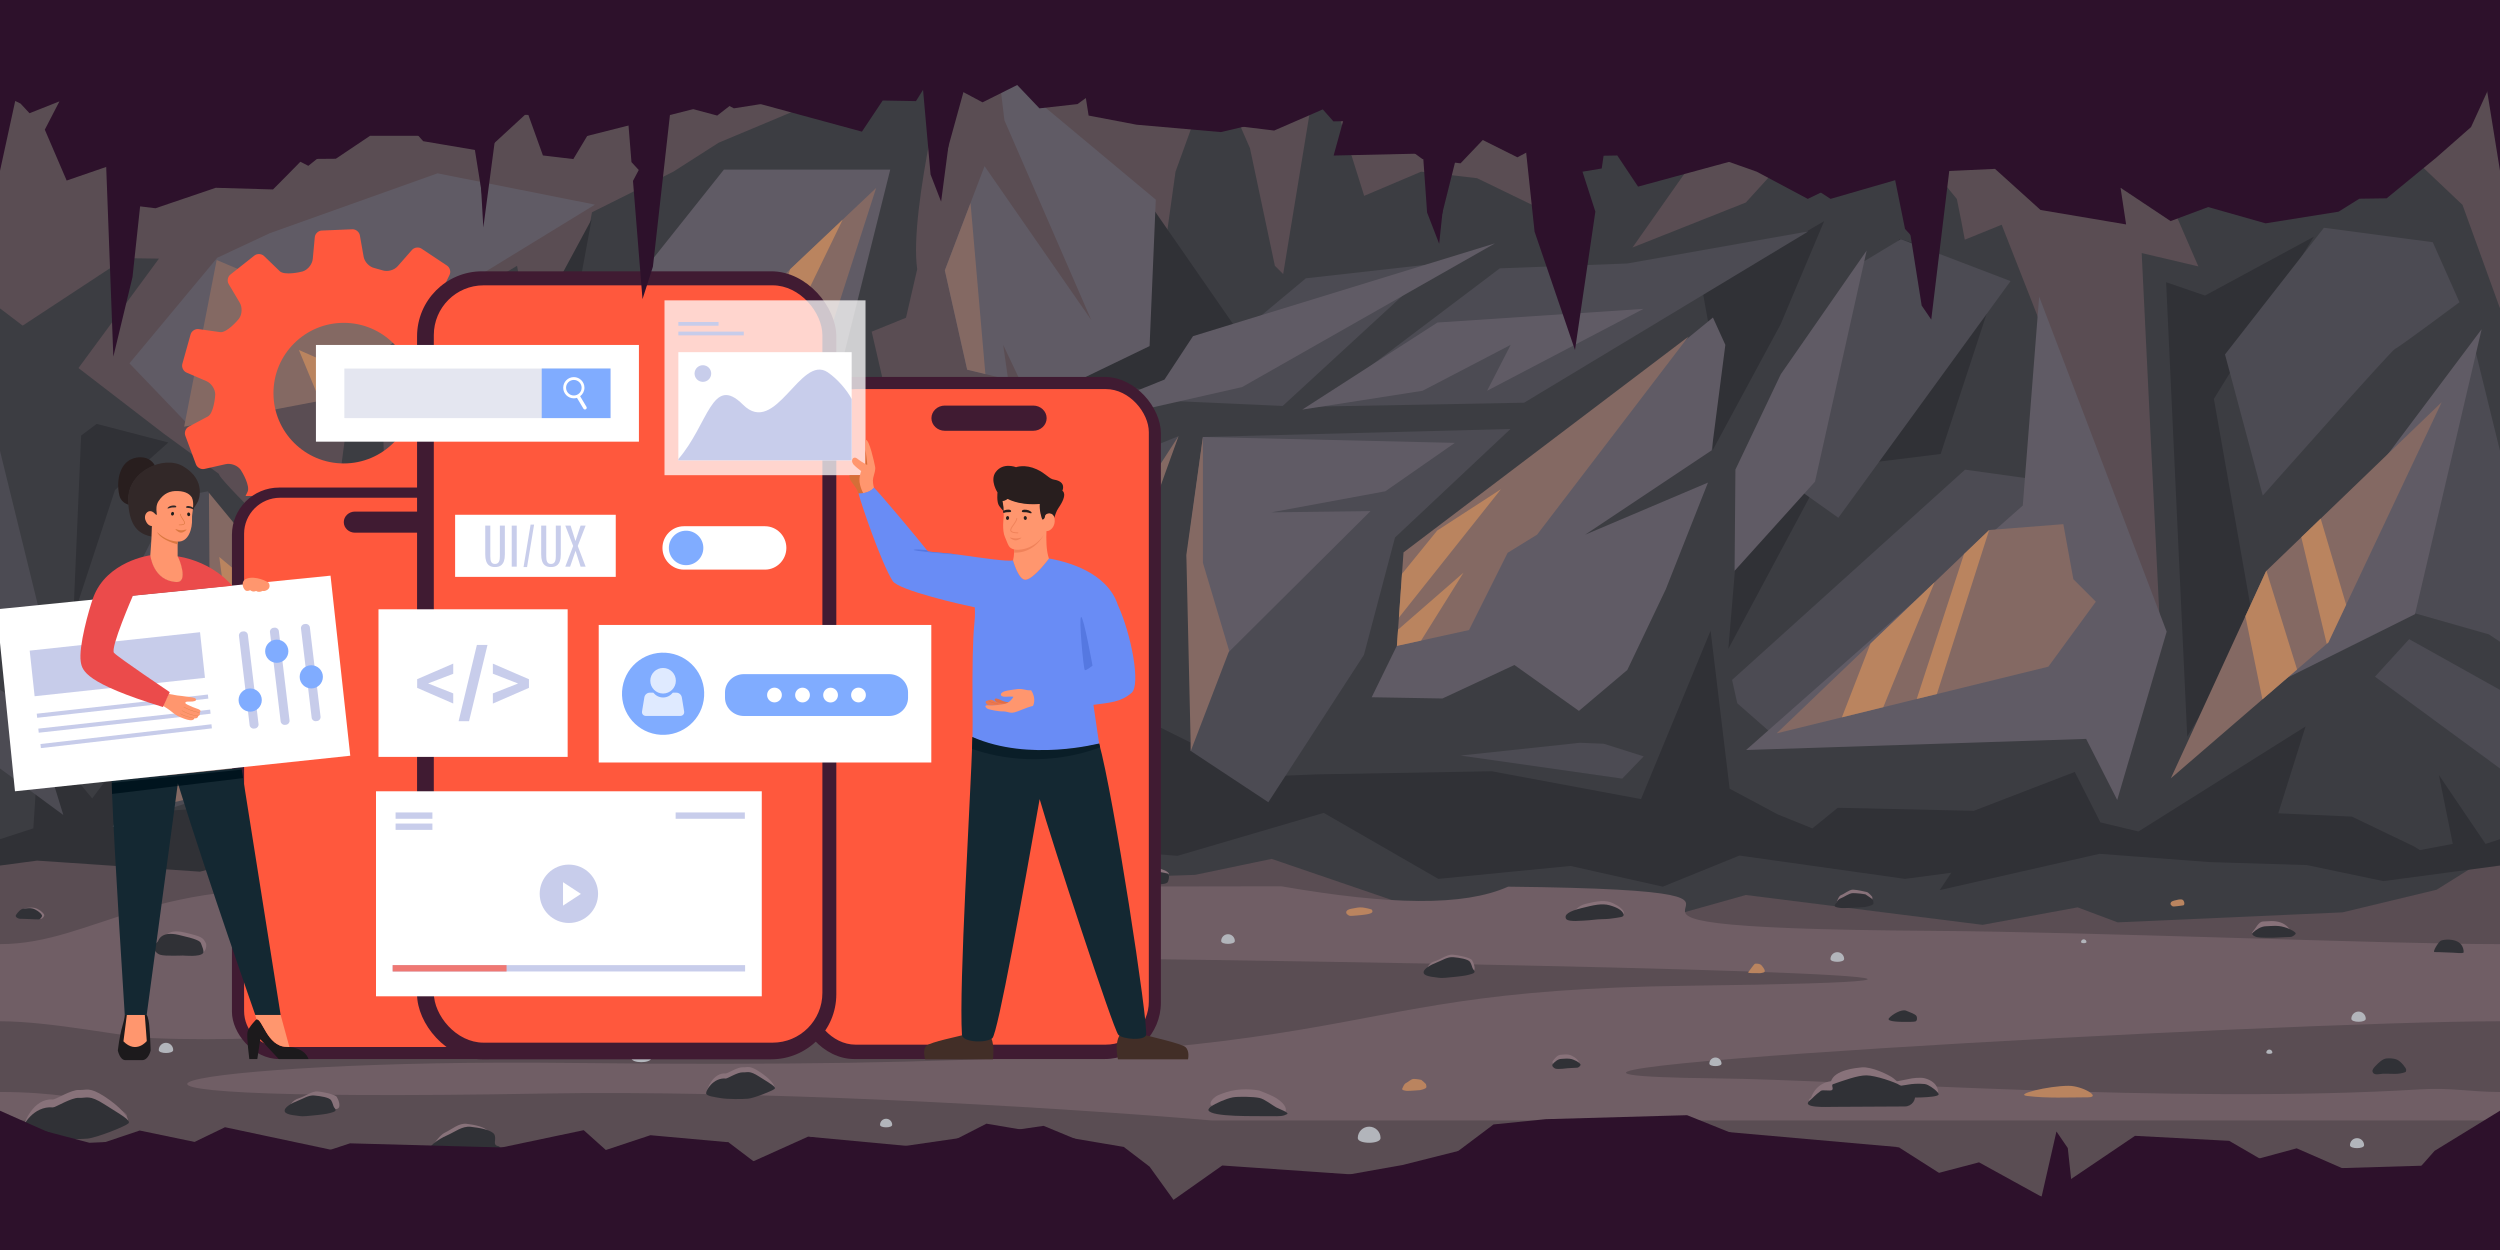 <?xml version="1.0" encoding="UTF-8"?>
<svg xmlns="http://www.w3.org/2000/svg" xmlns:xlink="http://www.w3.org/1999/xlink" viewBox="0 0 4000 2000">
  <defs>
    <style>
      .cls-1 {
        fill: none;
      }

      .cls-2 {
        clip-path: url(#clippath);
      }

      .cls-3 {
        fill: #698cf5;
      }

      .cls-4 {
        fill: #00141e;
      }

      .cls-5 {
        fill: #ff583d;
      }

      .cls-6 {
        fill: #eb7850;
      }

      .cls-7 {
        fill: #eb4b4b;
      }

      .cls-8 {
        fill: #ef7873;
      }

      .cls-9, .cls-10 {
        fill: #fff;
      }

      .cls-11 {
        fill: #f0825a;
      }

      .cls-12 {
        fill: #ff966e;
      }

      .cls-13 {
        fill: #80acff;
      }

      .cls-14 {
        fill: #303136;
      }

      .cls-15 {
        fill: #ba845f;
      }

      .cls-16 {
        fill: #b2b5bb;
      }

      .cls-17 {
        fill: #c7ccea;
      }

      .cls-18 {
        fill: #d56e37;
      }

      .cls-19 {
        fill: #db7841;
      }

      .cls-20 {
        fill: #e16e46;
      }

      .cls-21 {
        fill: #c8cdeb;
      }

      .cls-22 {
        fill: #d78046;
      }

      .cls-23 {
        fill: #422e27;
      }

      .cls-24 {
        fill: #142832;
      }

      .cls-25 {
        fill: #0a1e28;
      }

      .cls-26 {
        fill: #1d1d1b;
      }

      .cls-27 {
        fill: #1c1a1c;
      }

      .cls-28 {
        fill: #401b32;
      }

      .cls-29 {
        fill: #88727a;
      }

      .cls-30 {
        fill: #705e65;
      }

      .cls-31 {
        fill: #281e1e;
      }

      .cls-32 {
        fill: #5578e1;
      }

      .cls-33 {
        fill: #2d112b;
      }

      .cls-34 {
        fill: #322828;
      }

      .cls-35 {
        fill: #5a4d53;
      }

      .cls-36 {
        fill: #3c3d42;
      }

      .cls-37 {
        fill: #846963;
      }

      .cls-38 {
        fill: #4c4b53;
      }

      .cls-39 {
        fill: #605b65;
      }

      .cls-40 {
        clip-path: url(#clippath-1);
      }

      .cls-10 {
        opacity: .75;
      }

      .cls-10, .cls-41 {
        isolation: isolate;
      }

      .cls-41 {
        fill: #cacfe3;
        opacity: .5;
      }
    </style>
    <clipPath id="clippath">
      <rect class="cls-1" width="4000" height="2000"/>
    </clipPath>
    <clipPath id="clippath-1">
      <rect class="cls-1" width="4000" height="2000"/>
    </clipPath>
  </defs>
  <g id="fon">
    <rect class="cls-35" y="0" width="4000" height="2000"/>
  </g>
  <g id="wall">
    <g class="cls-2">
      <g>
        <path class="cls-36" d="m4000,1360.17V493.43l-59.97-165.61-180.92-171.38s-345.15,11.87-344.89,32l103.12,237.78-90.67-21.34,29.33,600-253.33-645.33-58.99,23.95c-3.84-20.86-7.98-42.48-12.76-65.16l-157.57-192.12-180,197.78-181.33,72,161.33-229.33-312.41,108.03-9.49,53.12-88.14-42.7-89.54-10.42-91.09,38.64-71.55-228-58.08,353.16-13.28-13.28-39.84-188.14-57.69-132.18-61.44,169.81-38.73,277.27-114.09,31.02-94.62,51.54-43.61,66.97-14.02-49.84-79.43-4.67,14.83,84.57-27.55,199.11-51.56-270.22-68.44-19.56,50.7-25.42-19.59-84.8,54.89-22.3,17.94-77.72c-13.9-94.22,53.4-357.76,53.4-357.76l-370.92,155.33-72.75,46.48-130.14,64.93-67.88,371.85-51.97-286.25-98.05,59.03-108.22,453.99-11.17-346.24-53.33,73.78-63.86,488.38-88.54-336.44s-48.7-48.7-53.12-57.55c-.24-.48-.61-1.26-1.05-2.22l-88.55-64.62-138.67-106.67L0,493.43v866.74l103.04,12.37,367.98,12.91,228.54-46.79,140.44,44.89,612.27,36.22,103.99-40-8,32,363.98-12,122.42-25.55,261.56,89.55h383.98l113.12-31.77,378.85,47.77,151.99-28,64,24,359.98-16,150.51-36.22,101.33-63.38Z"/>
        <g>
          <polygon class="cls-14" points="934.22 1330.67 1008 1351.11 1171.56 1370.67 1192 1343.11 1388.44 1349.33 1535.6 1338.74 1626.67 1349.33 1884 1369.33 2118 1300.64 2301.33 1406.22 2512.77 1385.51 2660.45 1418.67 2783.11 1368.89 3048 1406.22 3122.12 1396.37 3103.59 1424.17 3359.32 1366.12 3535.37 1379.36 3690.99 1384.15 3813.33 1409.78 4000 1384.89 4000 1342.7 3976.89 1350.23 3902.22 1240 3924.44 1350.23 3871.8 1360.12 3862.3 1354.21 3763.03 1306.56 3645.23 1301.26 3688.91 1162.28 3421.53 1330.38 3360.64 1315.82 3319.61 1235.08 3158.12 1297.29 2940.45 1292.45 2899.76 1325.43 2844.17 1302.93 2767.4 1261.9 2736.96 1009.08 2625.63 1278.55 2386.76 1234.01 2107.52 1238.95 2015.11 1242.67 1808 1140 1787.16 1244.61 1638.58 1305.66 1426.92 1240.05 1456.89 938.67 1324.27 1208.23 940.63 1259.86 830.67 1154.67 798.22 1277.33 686.67 1266.67 222 1300.67 325.33 1040 147.49 1277.48 63.11 1175.11 53.33 1325.33 0 1342.7 0 1384.89 59.36 1376.98 320 1394.67 430.22 1366.22 725.33 1370.67 747.56 1338.67 841.78 1334.23 934.22 1330.67"/>
          <polygon class="cls-14" points="2918.67 353.78 2724.44 467.56 2740.45 556.45 2740.45 720 2848.89 519.11 2918.67 353.78"/>
          <polygon class="cls-14" points="946.67 350.67 818.67 588 849.33 877.33 946.67 350.67"/>
          <polygon class="cls-14" points="154.67 678.22 129.78 696.89 117.33 986.67 184 784 269.33 708 154.67 678.22"/>
          <polygon class="cls-14" points="3088 397.33 3192 461.33 3105.06 726.35 2920 749.33 2765.33 1038.22 2790.44 740.37 3039.64 382.14 3088 397.33"/>
          <polygon class="cls-14" points="1668 596 1873.33 630.67 1990.67 544 1840.89 328 1782.67 505.33 1668 596"/>
          <polygon class="cls-14" points="3465.78 451.55 3499.56 1178.67 3606.22 1000.89 3542.22 638.22 3702.22 378.66 3528 472.89 3465.78 451.55"/>
          <polygon class="cls-36" points="-111.7 735.42 29.25 719.84 254.32 413.79 200.58 413.01 -128.84 629.51 -111.7 735.42"/>
        </g>
        <g>
          <polygon class="cls-38" points="1472.96 1232.27 1785.33 738.67 1885.66 697.79 1702.22 1173.33 1645.33 1255.11 1472.96 1232.27"/>
          <polygon class="cls-38" points="814.09 467.28 861.85 868.08 608.49 1129.74 589.8 1046.68 814.09 467.28"/>
          <polygon class="cls-38" points="122.67 1101.33 276.74 796.95 332.81 786.05 370.19 854.58 463.64 1231.5 180.17 1323.39 301.66 1080.42 148.44 1206.22 122.67 1101.33"/>
          <polygon class="cls-38" points="1855.33 640.67 2089.33 445.33 2299.96 421.59 2052.32 649.51 1855.33 640.67"/>
          <polygon class="cls-38" points="1924.64 699.2 1923.04 896.63 1904.6 1201.14 2029.33 1283.56 2182.31 1047.78 2232 860 2416.78 686.37 1924.64 699.2"/>
          <polygon class="cls-38" points="3315.43 775.33 3313.35 831.4 2836 1174.67 2779.64 1125.26 2771.33 1087.88 3144.1 751.45 3315.43 775.33"/>
          <polygon class="cls-38" points="2106.83 650.54 2438.59 644.31 2893.39 370.19 2603.69 421.59 2399.65 429.38 2106.83 650.54"/>
          <polygon class="cls-38" points="2978.67 420.45 3041.33 382.67 3216.89 449.78 2941.33 828.45 2800 728 2852 598.67 2978.67 420.45"/>
          <path class="cls-38" d="m3892.45,387.56l-174.22-23.11-158.22,202.67,60.44,225.78s206.23-232.89,211.56-234.67c5.33-1.78,103.11-74.67,103.11-74.67l-42.67-96Z"/>
          <polygon class="cls-38" points="2629.85 1210.22 2595.56 1245.78 2336.89 1208.89 2528 1188.45 2566 1190 2629.85 1210.22"/>
          <polygon class="cls-38" points="89.73 1086.66 0 721.47 0 1026.84 89.73 1086.66"/>
          <polygon class="cls-38" points="3826.67 970.67 3982.26 1015.02 4000 1026.84 4000 721.47 3960 558.67 3826.67 970.67"/>
          <polygon class="cls-38" points="3854.67 1022.67 3800 1082.67 4000 1229.57 4000 1103.85 3854.67 1022.67"/>
          <polygon class="cls-38" points="48 1130.67 0 1103.85 0 1229.57 101.33 1304 48 1130.67"/>
        </g>
        <g>
          <polygon class="cls-39" points="688.81 1048.65 692.34 753.47 814.09 467.28 871.47 880.1 852.06 898.63 688.81 1048.65"/>
          <polygon class="cls-39" points="1281.33 1158.67 1445.89 902.99 1412.46 686.72 1329.09 652.75 1424.4 271.35 1158.26 271.35 930.67 557.33 912.18 766.09 1136.89 697.78 910.22 864 842.69 964.7 822.06 1066.29 953.78 1237.33 1281.33 1158.67"/>
          <polygon class="cls-39" points="1597.12 109.02 1849.27 319.47 1839.34 553.74 1724.19 609.33 1640.8 627.2 1605.07 551.75 1613.01 607.34 1547.49 591.46 1511.75 432.63 1575.29 265.86 1746.03 512.05 1607.05 192.4 1597.12 109.02"/>
          <polygon class="cls-39" points="1924.64 699.2 1898.9 889.26 1909.33 1099.56 2192.73 817.79 2033.9 819.78 2216.55 786.03 2327.74 708.6 1924.64 699.2"/>
          <polygon class="cls-39" points="2083.67 655.33 2299.94 516.02 2629.51 494.18 2379.36 625.21 2417.08 551.75 2276.12 625.21 2083.67 655.33"/>
          <polygon class="cls-39" points="1634.67 699.33 1987.33 619.33 2392 389.33 1908.82 537.86 1863.16 607.34 1634.67 699.33"/>
          <polygon class="cls-39" points="1609.04 950.81 1736.89 767.55 1765.88 694.7 1545.51 774.11 1530.67 986.67 1609.04 950.81"/>
          <polygon class="cls-39" points="2251.58 885.84 2497.12 707.67 2740.69 508.08 2760.55 551.75 2738.71 720.51 2536.2 855.52 2732.75 772.13 2665.25 942.87 2603.7 1071.92 2526.27 1137.43 2423.04 1063.98 2307.88 1117.58 2194.72 1115.59 2238.39 1026.26 2251.58 885.84"/>
          <polygon class="cls-39" points="2904 770.67 2986.67 400.89 2849.33 598.67 2776.67 751.33 2775.33 913.33 2904 770.67"/>
          <polygon class="cls-39" points="3262.67 474.67 3466.67 1010.67 3387.56 1280 3337.78 1182.22 2793.78 1200 3236.45 808.89 3262.67 474.67"/>
          <polygon class="cls-39" points="3970.67 526.67 3864 982.67 3558.67 1134.67 3646.67 958.67 3970.67 526.67"/>
          <polygon class="cls-39" points="951.89 327.41 686.09 490.14 419.11 458.67 616.46 532.77 562.75 565.65 509.15 633.15 298.7 676.83 207.11 581.33 347.56 412.44 431.72 373.07 700 277.33 951.89 327.41"/>
        </g>
        <g>
          <polygon class="cls-37" points="1511.75 432.63 1547.49 591.46 1576.6 598.52 1552.83 324.81 1511.75 432.63"/>
          <polygon class="cls-37" points="240.32 1292.19 336.28 1073.13 334.3 788.55 390.55 856.72 479.23 1206.16 469.31 1239.91 240.32 1292.19"/>
          <polygon class="cls-37" points="294.67 682.67 346.67 416 639.11 540 512 641.33 294.67 682.67"/>
          <polygon class="cls-37" points="596 1146.67 679.99 991.29 694.1 791.86 761.17 935.69 872.36 880.99 687.93 1098.95 596 1146.67"/>
          <polygon class="cls-37" points="1255.64 1066.01 1029.33 1181.33 822.06 1066.29 845 958.64 1156.48 758.79 1311.11 737.78 1106.67 866.67 1180.45 856.89 1404.46 725.68 1255.64 1066.01"/>
          <polygon class="cls-37" points="943.83 733.62 1318.42 560.22 1401.81 300.79 943.83 733.62"/>
          <polygon class="cls-37" points="1455.11 1144.44 1545.51 774.11 1736.89 767.55 1688.89 845.78 1574.22 890.67 1650.67 901.78 1590.67 1001.78 1455.11 1144.44"/>
          <polygon class="cls-37" points="1686.22 1251.56 1885.66 697.79 1708.45 971.43 1686.22 1251.56"/>
          <polygon class="cls-37" points="2245.63 883.85 2235.04 1033.42 2350.42 1008.05 2412.19 884.51 2459.39 855.39 2701.33 538.67 2245.63 883.85"/>
          <polygon class="cls-37" points="1924.64 900.39 1966.67 1041.33 1905.33 1201.33 1898.17 887.82 1924.64 699.2 1924.64 900.39"/>
          <polygon class="cls-37" points="3301.33 838.67 3182.67 848 2842.67 1173.33 3277.33 1066.67 3353.33 962.67 3317.33 926.67 3301.33 838.67"/>
          <polygon class="cls-37" points="3906.67 643.56 3725.33 1028 3473.33 1245.33 3625.78 913.78 3906.67 643.56"/>
          <polygon class="cls-37" points="581.58 1216.88 517.33 1255.11 786.23 1185.71 803.56 1104 656.98 1173.46 581.58 1216.88"/>
        </g>
        <g>
          <polygon class="cls-15" points="1067.91 1161.67 1165.2 1112.1 1025.11 843.08 994.25 862.87 1067.91 1161.67"/>
          <polygon class="cls-15" points="478.22 560 512 641.33 565.82 598.43 478.22 560"/>
          <polygon class="cls-15" points="881.74 1099.42 974.74 1151.03 961.32 884 915.63 913.32 881.74 1099.42"/>
          <polygon class="cls-15" points="1348.29 351.37 1264.26 430.78 1204.52 612.95 1226.47 602.79 1348.29 351.37"/>
          <polygon class="cls-15" points="1135.3 644.98 1157.78 634.58 1204.75 487.03 1175.8 514.38 1135.3 644.98"/>
          <polygon class="cls-15" points="1752.99 1066.16 1807.82 913.94 1780.68 859.9 1735.83 929.16 1752.99 1066.16"/>
          <polygon class="cls-15" points="1540.88 793.09 1518.55 884.57 1705.9 768.62 1570.68 773.25 1540.88 793.09"/>
          <polygon class="cls-15" points="1694.05 1152.95 1717.91 1163.56 1724.56 1145.1 1699.59 1083.17 1694.05 1152.95"/>
          <polygon class="cls-15" points="2235.04 1033.42 2273.75 1024.91 2341.59 916.28 2236.88 1007.44 2235.04 1033.42"/>
          <polygon class="cls-15" points="2299.49 848.91 2243.2 918.19 2238.25 988.16 2401.53 782.7 2299.49 848.91"/>
          <path class="cls-15" d="m2947.03,1147.72l66.26-16.26c15.57-38.28,57.01-139.95,82.12-199.97l-102.63,98.21-45.75,118.03Z"/>
          <polygon class="cls-15" points="3066.75 1118.34 3099.01 1110.42 3182.67 848 3142.4 886.53 3066.75 1118.34"/>
          <polygon class="cls-15" points="3713.09 829.78 3682.09 859.61 3722.76 1030.22 3725.33 1028 3753.84 967.56 3713.09 829.78"/>
          <polygon class="cls-15" points="3619.86 1118.96 3675.3 1071.15 3626.26 913.32 3625.78 913.78 3592.64 985.84 3619.86 1118.96"/>
          <polygon class="cls-15" points="368.05 1020.19 449.12 1087.51 412.3 942.43 350.84 891.13 368.05 1020.19"/>
          <polygon class="cls-15" points="461.84 1137.6 361.43 1055.92 363.42 1067.84 469.17 1166.51 461.84 1137.6"/>
        </g>
      </g>
    </g>
  </g>
  <g id="ground">
    <g>
      <g>
        <path class="cls-30" d="m3092.41,1489.36c-767.73-5.17-62.44-63.79-679.35-70.7-71.51,31.78-189.18,29.49-362.94-.58-186.49.16-289.93.5-375.57.91-126.53,12.87-245.24,32.96-316.33,46.24-144.94,27.08-194.12,5.06-194.12,5.06,0,0-143.92-49.57-211.75,21.33-67.83,70.9-244.98-22.42-244.98-22.42,0,0-58.95-29.63-137.53-38.83-319.85-37.43-418.69,80.24-569.84,80.24v123.41c83.93,0,204.83,26.41,242.16,26.87,462.13,20.21,991.47-134.04,1498.32-127.61,1079.94,13.74,1619.92,35.69,959.96,43.92-659.97,8.24-407.99,139.99-1787.91,123.52-613.07-7.32-980.97,65.54-42.3,48.94,324.84-5.74,788.52,19.12,1068.59,43.08h2061.19v-45.54c-47.2,0-78.34-7.28-127.63-4.25-388.44,23.98-919.41-15.29-1123.94-17.52-620.07-6.75,902.61-91.4,1251.57-91.4v-123.41c-178.96,0-651.72-19.52-907.59-21.24Z"/>
        <path class="cls-30" d="m0,1747.17v45.54h176.63c73.09,0-10.08-45.54-176.63-45.54Z"/>
      </g>
      <g>
        <path class="cls-29" d="m3012.04,1746.6l4.75,1.86s29.87,5.22,31.23,5.03c1.36-.19,22.92-2.41,22.92-2.41l30.02-3.17s1.42-16.26-20.97-22.58c-7.62-2.15-21.51.19-21.51.19l-35.79,7.09-10.65,13.99Z"/>
        <path class="cls-29" d="m1948.65,1776.49c3.53.09,7.03.2,10.5.39,24.25,1.32,48.47,2.58,72.75,3.04,16.16.3,7.54-.06,23.97.39,0,0,8.14-8.71-13.28-22.94-7.5-4.99-27.86-12.54-27.86-12.54,0,0-22.81-4.62-45.42.66-8.17,1.91-20.78,6.62-23.47,8.52-11.87,8.34-8.62,13.71-8.62,13.71,0,0,6.48,5.54,11.43,8.77Z"/>
        <path class="cls-29" d="m2897.74,1756.3s6.26-22.97,31.94-26.42c5.81-18,39.42-21.17,49.03-22.08,15.44-1.48,43.59,11.71,50.87,17.53,7.27,5.81,13.88,12.66,18.24,22.84,4.37,10.19,5.67,13.93-4.5,13.93s-106.88.71-106.88.71c0,0-56.87,5.85-38.69-6.51Z"/>
        <path class="cls-29" d="m833.06,1545.15s2.85-21.45,25.22-29.15c22.38-7.69,38.44-9.27,52.43-3.91,13.99,5.35,21.11,22.58,21.11,22.58,0,0-17.35,5.09-22.94,6.09-5.59,1.01-19.27.67-27.66,2.34-8.39,1.67-29.21,3.01-32.94,3.01s-15.22-.96-15.22-.96Z"/>
        <path class="cls-29" d="m2484.26,1698.03c3.11-4.77,7.87-10.14,12.76-10.32,4.9-.18,11.01-1.92,17.82,1.4,6.81,3.32,11.01,8.22,11.19,9.97.17,1.75-2.8,5.59-4.9,5.94-2.1.35-12.58.7-14.33,1.05-1.75.35-15.72.87-15.72.87,0,0-9.09-5.42-6.82-8.91Z"/>
        <path class="cls-29" d="m1197.3,1451.97s5.36-19.04,22.32-20.22c16.96-1.17,27.34-3.12,39.33,1.5,11.99,4.62,25.93,17.73,26.68,19.97.75,2.24,1.04,9.3,1.04,9.3,0,0-18.36,7.59-28.62,7.87-10.26.28-14.77-.61-28.2-1.19-13.43-.59-24.38-1.52-27.18-5-2.79-3.47-5.37-12.22-5.37-12.22Z"/>
        <path class="cls-29" d="m688.61,1839.96s11.43-22.01,23.33-27.79c11.89-5.77,22.35-15.5,34.61-14.06,12.26,1.44,31,5.05,34.61,12.62,3.6,7.58,6.12,18.75,6.12,18.75,0,0,.99,11.14-8.74,15.11-9.74,3.97-7.84,2.56-25.15,5.09-17.3,2.52-32.45,4.33-36.77,2.89-4.33-1.44-28.01-12.61-28.01-12.61Z"/>
        <path class="cls-29" d="m1820.73,1397.16c-.5-2.76,2.97-14.96,23.28-10.31,20.31,4.64,27.95,8.59,26.25,13.97-.83,2.63-20.81,11.44-21.97,11.44s-24.95-.86-24.95-.86c0,0-11.02-6.97-2.61-14.23Z"/>
        <path class="cls-29" d="m1161.32,1717.51c2.54.24,18.92-10.31,26.95-9.86,8.03.45,10.32-3.59,26.37,6.72,16.06,10.32,27.08,23.02,23.65,26.16-3.44,3.13-31.67,8.36-41.42,9.27-9.75.89-33.26.89-43.58-.9-10.32-1.78-21.58,2.62-22.16-1.86-.57-4.48,10.12-31.32,30.18-29.52Z"/>
        <path class="cls-29" d="m994.96,1583.26s4.79-8.45,10.82-11.92c6.32-3.64,11.86-5.11,17-5.49,5.72-.41,21.56,3.22,24.35,4.75,2.79,1.53,4.8,6.52,6.47,9.19,1.68,2.68-10.09,1.76-13.99,1.76s-31.72-2.52-31.72-2.52c0,0-14.5,8.45-12.92,4.23Z"/>
        <path class="cls-29" d="m1506.11,1550.78c12.07-3.33,25.67-1.21,34.87,1.86,9.2,3.05,15.9,2.61,16.73,7.19.84,4.58-11.99,5.67-16.18,6.11-4.18.43-14.32-.73-19.62-.29-5.29.43-13.85,2.25-20.82.29-6.98-1.97-4.48-12.55,5.01-15.16Z"/>
        <path class="cls-29" d="m2512.46,1471.33s4.47-20.13,24.55-25.14c20.08-5.02,32.2-6.55,43.98-.96,20.57,9.75,19.17,18.69,14.14,19.34-5.02.66-30.51-.93-38.03.16-7.53,1.09-26.22,1.96-29.57,1.96s-15.06,4.64-15.06,4.64Z"/>
        <path class="cls-29" d="m2938.55,1444.83s2.6-11.26,7.35-12.78c4.74-1.53,12.66-8.62,18.81-8.62s20.7,3.51,21.63,3.67c3.39.56,8.63,7.05,9.18,7.92.57.87.15,7.35.15,7.35,0,0-13.26.93-14.09.93s-33.47,1.53-33.47,1.53c0,0-11.5,3.05-9.54,0Z"/>
        <path class="cls-29" d="m3604.4,1490.66c4.79-5.01,9.11-16.11,16.67-16.29,7.58-.18,17.03-2.02,27.59,1.46,10.53,3.48,16.15,12.26,16.42,14.08.27,1.84-3.44,2.22-6.68,2.59-3.25.37-19.47.73-22.18,1.1-2.69.36-28.38.91-28.38.91,0,0-6.95-.2-3.43-3.87Z"/>
        <path class="cls-29" d="m2282.34,1555.36s0-13.48,13.1-17.29c8.75-2.55,20.23-11.43,29.04-10.65,8.82.78,28.12,4.73,30.71,8.82,2.6,4.1,7.68,16.82.69,18.97-7,2.14-12.62.13-25.07,1.5-12.45,1.36-23.34,2.34-26.45,1.56-3.12-.78-22.02-2.9-22.02-2.9Z"/>
        <path class="cls-29" d="m29.1,1463.1c3.1-4.78,7.87-10.14,12.76-10.32,4.89-.18,11.01-1.93,17.83,1.4,6.81,3.32,11.01,8.22,11.18,9.97.18,1.74-2.8,5.59-4.9,5.94-2.1.35-22.06-1.72-23.81-1.37-1.75.35-15.33-2.13-13.06-5.62Z"/>
        <path class="cls-29" d="m260.23,1506.81c1.37-3.86,4.34-21.84,34-15.06,29.66,6.78,30.56,8.69,35.03,17.16,1.87,3.55.24,13.22-4.71,14.71-1.62.49-45.82,7.75-60.5,3.97-5.11-1.32-9.23-5.48-3.82-20.78Z"/>
        <path class="cls-29" d="m84.6,1759.24c3.94.36,29.3-15.97,41.73-15.28,12.43.7,15.98-5.56,40.84,10.42,24.87,15.98,41.95,35.66,36.63,40.52-5.32,4.85-49.05,12.96-64.14,14.35-15.1,1.39-51.51,1.37-67.49-1.4-15.97-2.77-33.42,4.06-34.31-2.88-.89-6.94,15.68-48.53,46.74-45.73Z"/>
        <path class="cls-29" d="m482.31,1440.92c12.07-3.33,23.69-4.97,32.89-1.91,9.2,3.06,15.9,2.61,16.73,7.19.84,4.58-11.99,5.67-16.18,6.11-4.19.44-14.32-.72-19.62-.29-5.3.44-13.85,2.25-20.82.29-6.97-1.96-2.5-8.77,6.99-11.39Z"/>
        <path class="cls-29" d="m466.02,1774.22c-3.62-4.04,0-13.47,13.1-17.29,8.75-2.55,20.23-11.43,29.04-10.65,8.81.78,28.12,4.73,30.71,8.82,2.59,4.09,7.69,16.82.69,18.97-7,2.15-12.62.13-25.07,1.49-12.44,1.37-23.34,2.34-26.45,1.56-3.12-.78-18.32,1.23-22.02-2.9Z"/>
      </g>
      <g>
        <path class="cls-14" d="m2032.69,1785.94c16.28.25,20.44-.06,26.58-3.3,4.41-2.33-12.89-8.35-17.3-10.8-7.23-4-18.45-13.25-26.83-15.11-9.34-2.06-34.17-2.53-42.67-.95-10.56,1.97-27.71,9.55-35.22,14.89-1.5,1.08-4.45,4.25-3.73,5.82,5.05,11.13,74.69,9.06,99.17,9.44Z"/>
        <path class="cls-14" d="m3022.36,1629.15c4.78-5.75,19.89-15,27.38-12.07,7.49,2.93,14.35,5.54,16.3,8.15,1.95,2.61,1.64,8.48-1.63,9.13-3.25.65-8.8.65-14.67.65s-32.51.29-27.38-5.87Z"/>
        <path class="cls-14" d="m2896.36,1760.14c4.52-3.5,7.12-7.6,17.05-14.83,2.73-1.99,14.55.64,17.61-1.12,3.47-1.99-1.78-8.31,1.88-9.56,18.66-6.37,39.42-14.13,53.44-14.03,14.31.1,46.08,10.84,53.85,15.95,7.77,5.1,17.88,4.46,22.54,13.39,4.66,8.93-3.88,20.41-14.77,20.41s-85.72.54-114.29.63c-9.9.03-54.4,2.4-37.31-10.84Z"/>
        <path class="cls-14" d="m826.59,1548.08c-4.27-8.58,5.21-17.94,28.68-25.44,23.47-7.5,37.73-5.53,52.4-.31,14.67,5.22,26.75,6.6,29.18,15.29.54,1.94-.79,4.96-5.03,6.27-4.24,1.3-18.19,3.21-24.06,4.19-5.87.98-20.21.64-29.02,2.28-8.8,1.63-30.64,2.94-34.55,2.94s-15.55-1.11-17.6-5.21Z"/>
        <path class="cls-14" d="m2484.36,1702.61c3.32-3.89,8.41-8.26,13.63-8.4,5.22-.14,11.76-1.57,19.04,1.14,7.27,2.7,11.76,6.69,11.94,8.12.18,1.42-2.99,4.56-5.23,4.84-2.24.28-13.44.57-15.3.85-1.86.29-14.96,1.94-19.59.72-2.48-.66-6.91-4.42-4.48-7.27Z"/>
        <path class="cls-14" d="m25.54,1464.03c3.1-4.78,7.87-10.14,12.76-10.31,4.89-.18,11.01-1.92,17.82,1.4,6.81,3.32,11.01,8.21,11.19,9.96.17,1.75-2.8,5.59-4.9,5.94-2.1.35-28.36-1.26-30.1-.91-1.75.35-9.04-2.59-6.77-6.08Z"/>
        <path class="cls-14" d="m1196.48,1453.88c.17-7.32,4.73-9.53,21.69-10.71,16.96-1.18,52.14-.59,53.85.36,8.15,4.55,15.16,9.51,15.64,10.97.75,2.24.71,9.6-1.19,11.91-4.72,5.73-18.36,7.59-28.62,7.87-10.26.27-14.77-.61-28.2-1.2-13.42-.59-24.38-1.51-27.17-4.99-2.8-3.48-6.09-10.35-6-14.2Z"/>
        <path class="cls-14" d="m685.3,1844.8c-3.19-9.19,16.31-22.23,29.45-27.96,13.13-5.73,24.67-15.41,38.2-13.98,13.53,1.43,34.22,5.02,38.2,12.54,1.22,2.3,1.29,6.64.89,9.31-1.36,9.03,3.19,8.17,5.87,9.34,3.18,1.38,8.35,8.6-2.38,12.54-10.75,3.95-15.92,5.02-35.02,7.53-19.1,2.51-35.82,4.3-40.59,2.87-4.77-1.43-31.84-4.2-34.62-12.19Z"/>
        <path class="cls-14" d="m1817.9,1399.76c.98-.84,2.61-12.18,22.92-7.54,20.31,4.64,28.43,4.35,29.3,6.96.87,2.61,0,10.96-2.57,13.07-4.29,3.54-20.93,2.6-22.09,2.6s-18.99.97-24.95-.87c-3.45-1.07-11.02-6.97-2.61-14.22Z"/>
        <path class="cls-14" d="m252.28,1506.81c1.44-1.24,3.82-17.79,33.47-11.01,29.66,6.78,34.61,9.93,35.88,13.74,1.27,3.81,5.54,12.35,3.16,15.52-4.87,6.49-30.56,3.8-32.26,3.8s-27.73,1.41-36.43-1.28c-5.04-1.56-16.1-10.17-3.82-20.77Z"/>
        <path class="cls-14" d="m1161.32,1725.64c2.54.23,18.92-10.32,26.95-9.87,8.03.45,10.32-3.59,26.37,6.73,16.05,10.32,28.09,16.6,24.66,19.73-3.44,3.14-32.69,14.79-42.43,15.69-9.75.9-33.26.89-43.58-.9-10.32-1.79-22.93-3.14-23.5-7.62-.57-4.49,11.47-25.57,31.53-23.76Z"/>
        <path class="cls-14" d="m84.6,1771.84c3.94.35,29.3-15.97,41.73-15.28,12.43.7,15.98-5.56,40.84,10.41,24.87,15.98,43.51,25.7,38.19,30.56-5.32,4.86-50.62,22.91-65.71,24.3-15.1,1.39-51.51,1.38-67.49-1.39-15.97-2.77-35.51-4.86-36.4-11.8-.89-6.95,17.77-39.6,48.83-36.81Z"/>
        <path class="cls-14" d="m994.5,1582.84c3.15-2.35,6.42-6.55,13.11-8.73,6.7-2.18,12.18-4.65,16.46-4.8,5.67-.2,19.24,3.72,22.03,5.46,2.79,1.75,6.42,1.52,8.09,4.58,1.67,3.06-1.4,6.98-5.3,6.98s-30.75.19-41,.22c-3.47,0-19.71,1.02-13.39-3.71Z"/>
        <path class="cls-14" d="m1504.73,1558.75c12.07-3.33,52.99-1.09,53.83,3.49.84,4.58-11.99,5.66-16.18,6.11-4.18.44-14.32-.72-19.62-.29-5.3.43-13.85,2.25-20.82.29-6.97-1.97-6.69-6.98,2.79-9.59Z"/>
        <path class="cls-14" d="m478.95,1445.12c12.07-3.33,27.9-6.77,37.09-3.71,9.21,3.06,15.9,2.62,16.74,7.2.84,4.58-11.99,5.67-16.18,6.11-4.18.44-14.32-.72-19.62-.29-5.3.43-13.85,2.25-20.82.29-6.98-1.97-6.69-6.98,2.78-9.59Z"/>
        <path class="cls-14" d="m3796.03,1714.5c-.73-2.88,2.24-6.27,4.47-8.65,5.77-6.16,11.92-11.61,17.56-12.29,3.33-.41,11.17-.66,17.3,1.96,6.14,2.62,15.07,13.96,14.51,16.14-.56,2.18,1.39,3.49-5.3,5.02-6.69,1.53-10.6,1.53-13.4,1.53s-14.77-.45-18.95-.22c-4.18.22-14.39,3.59-16.18-3.49Z"/>
        <path class="cls-14" d="m2505.67,1470.06c-3.33-6.68,4.47-12,24.55-17.02,20.09-5.01,32.64-8.06,45.19-4.58,12.55,3.49,19.92,8.02,22.31,14.19.53,1.36,0,3.7-3.62,4.58-3.63.87-13.95,2.18-18.97,2.84-5.01.65-17.3.44-24.82,1.53-7.53,1.09-26.22,1.96-29.57,1.96s-13.34-.03-15.07-3.49Z"/>
        <path class="cls-14" d="m2935.54,1448.6c1.86-3.25,5.01-9.82,9.76-11.35,4.74-1.53,13.38-8.29,19.51-8.29s18.97,1.53,19.8,1.97c.84.44,11.17,7.41,11.73,8.28.56.88,1.86,5.71.84,7.21-2.31,3.39-14.79,5.02-15.62,5.02s-25.1,1.7-33.47,1.52c-3.32-.07-14.35-1.21-12.55-4.36Z"/>
        <path class="cls-14" d="m3604.64,1492.2c5.08-4.71,12.89-10.02,20.91-10.2,8.03-.18,18.05-1.9,29.22,1.38,11.18,3.28,18.05,8.12,18.34,9.84.29,1.73-4.58,5.53-8.03,5.88-3.42.34-20.62.69-23.48,1.04-2.87.35-23.11.69-30.51-.76-2.75-.53-10.17-3.74-6.45-7.19Z"/>
        <path class="cls-14" d="m2277.94,1557.04c-1.87-6.43,11.44-13.52,20.63-17.01,9.21-3.49,17.3-9.39,26.78-8.52,9.48.87,23.99,3.05,26.78,7.64,2.79,4.58,3.1,8.74,4.74,11.35,1.04,1.65,5.86,5.23-1.68,7.64-7.52,2.4-11.15,3.05-24.54,4.57-13.38,1.53-25.09,2.62-28.44,1.75-3.35-.87-22.49-1.32-24.26-7.42Z"/>
        <path class="cls-14" d="m455.62,1778.34c-1.87-6.42,11.44-13.52,20.63-17.02,9.2-3.49,17.29-9.38,26.77-8.51,9.48.87,23.99,3.05,26.78,7.64,2.79,4.58,3.1,8.74,4.73,11.34,1.04,1.66,5.86,5.24-1.68,7.64-7.52,2.39-11.15,3.05-24.55,4.58-13.38,1.53-25.09,2.62-28.44,1.75-3.35-.87-22.5-1.33-24.27-7.42Z"/>
        <path class="cls-14" d="m3012.04,1750.95l4.72,1.45s29.64,4.05,30.99,3.9c1.35-.15,50.39.72,53.94-4.76,1.33-2.05-5.78-7.98-5.78-7.98,0,0-9.99-8.42-16.41-9.12-10.87-1.19-21.36.14-21.36.14l-35.53,5.51-10.57,10.86Z"/>
        <path class="cls-14" d="m3905.26,1505.07c4.62-1.91,21.8-3.98,30.92,4.39,4.91,4.51,6.15,12.24,5.59,14.42-.56,2.19-14.03.43-16.83.43s-25.42-1.18-29.61-.97c-4.18.23,6.84-16.99,9.93-18.27Z"/>
      </g>
      <g>
        <g>
          <path class="cls-16" d="m713.03,1531.44c0,4.7-17.01,4.7-17.01,0s3.81-8.5,8.5-8.5,8.5,3.81,8.5,8.5Z"/>
          <path class="cls-16" d="m277.11,1680.04c0,6.37-23.08,6.37-23.08,0s5.17-11.54,11.54-11.54,11.54,5.17,11.54,11.54Z"/>
        </g>
        <g>
          <path class="cls-16" d="m3782.56,1832.35c0,6.24-22.62,6.24-22.62,0s5.06-11.31,11.31-11.31,11.31,5.06,11.31,11.31Z"/>
          <path class="cls-16" d="m3785.23,1630.06c0,6.37-23.08,6.37-23.08,0s5.17-11.54,11.54-11.54,11.54,5.17,11.54,11.54Z"/>
          <path class="cls-16" d="m3635.8,1684.12c0,2.69-9.72,2.69-9.72,0s2.17-4.85,4.86-4.85,4.86,2.17,4.86,4.85Z"/>
          <path class="cls-16" d="m3338.35,1507.27c0,2.41-8.7,2.41-8.7,0s1.95-4.35,4.35-4.35,4.35,1.94,4.35,4.35Z"/>
          <path class="cls-16" d="m2950.63,1534.4c0,6.04-21.87,6.04-21.87,0s4.9-10.94,10.93-10.94,10.94,4.9,10.94,10.94Z"/>
          <path class="cls-16" d="m2208.89,1820.89c0,10.07-36.45,10.07-36.45,0s8.16-18.22,18.23-18.22,18.22,8.16,18.22,18.22Z"/>
          <path class="cls-16" d="m2754.44,1701.74c0,5.36-19.44,5.36-19.44,0s4.35-9.72,9.72-9.72,9.72,4.35,9.72,9.72Z"/>
          <path class="cls-16" d="m1427.51,1799.72c0,5.36-19.44,5.36-19.44,0s4.35-9.72,9.72-9.72,9.72,4.35,9.72,9.72Z"/>
          <path class="cls-16" d="m1305.13,1523.16c0,5.37-19.43,5.37-19.43,0s4.35-9.72,9.71-9.72,9.72,4.35,9.72,9.72Z"/>
          <path class="cls-16" d="m1041.89,1692.94c0,8.72-31.59,8.72-31.59,0s7.07-15.79,15.79-15.79,15.8,7.07,15.8,15.79Z"/>
          <path class="cls-16" d="m1975.75,1505.67c0,6.04-21.86,6.04-21.86,0s4.89-10.94,10.93-10.94,10.93,4.9,10.93,10.94Z"/>
        </g>
      </g>
      <g>
        <path class="cls-15" d="m1637.46,1672.48c.25-4.11,9.14-8.7,13.01-10.12,4.83-1.78,15.58-2.14,20.57-.89,3.67.92,10.22,5.17,13,7.73,1.94,1.79,7.35,6.27,6.14,8.62-5.42,10.51-36.36,4.49-47.3,0-1.76-.72-5.54-3.45-5.43-5.35Z"/>
        <path class="cls-15" d="m2797.64,1554.85c.94-.65,9.01-12.93,10.62-12.93s5.39-.4,8.34,1.21c2.96,1.62,7.27,8.62,7,9.96-.27,1.35.67,2.15-2.56,3.09-3.24.95-5.11.95-6.46.95s-7.13-.27-9.15-.14c-2.02.13-10.9,0-7.79-2.15Z"/>
        <path class="cls-15" d="m2243.53,1741.92c1.12-2.49,3.12-7.83,6.08-9.05,2.96-1.22,8.35-6.61,12.18-6.61s11.82,1.22,12.34,1.57c.52.35,6.95,5.91,7.3,6.61.35.7,1.29,4.52.52,5.74-1.41,2.23-9.22,4.01-9.73,4.01s-15.64,1.36-20.87,1.21c-2.14-.06-8.94-.99-7.82-3.48Z"/>
        <path class="cls-15" d="m2154.1,1460.93c-.73-2.62.85-5.59,8.33-6.99,7.46-1.4,11.92-2.63,17.78-1.95,5.87.68,14.24,2.89,14.82,3.53.58.64,1.22,2.91.73,3.72-1.64,2.72-7.42,3.45-11.98,4.17-4.57.71-6.69.72-12.77,1.36-6.07.64-11.08,1.04-12.71.15-1.62-.89-3.81-2.58-4.2-3.98Z"/>
        <path class="cls-15" d="m3472.92,1446.71c-.48-1.99.62-4.6,5.77-5.8,5.14-1.2,8.21-2.24,12.23-1.72,4.03.52,5.52,8.75,2.37,9.37-3.15.61-4.59.63-8.77,1.2-4.19.57-7.63.92-8.74.2-1.12-.72-2.61-2.19-2.86-3.24Z"/>
        <path class="cls-15" d="m3340.98,1755.68c-32.56.12-65.12,1.82-97.53-2.12-21.55-2.62,33.69-16.15,66.24-16.27,21.99-.08,53.25,18.3,31.28,18.38Z"/>
      </g>
    </g>
  </g>
  <g id="front_rock" data-name="front rock">
    <g>
      <path class="cls-5" d="m801.75,662.04l-31.9-13.74c-7.98-3.44-14.19-12.88-14.12-21.5.03-3.6,2.55-30.11,11.88-35.07l30.58-16.27c4.89-2.6,7.39-9.18,5.46-14.37l-17.06-45.97c-1.93-5.19-8.12-8.55-13.52-7.33l-33.99,7.66c-8.48,1.91-19.02-2.03-24.01-8.96-2.1-2.92-15.69-25.8-11.04-35.34l15.26-31.32c2.43-4.98.58-11.77-4.03-14.84l-40.82-27.16c-4.61-3.07-11.59-2.15-15.24,2.01l-22.9,26.07c-5.73,6.53-16.47,9.37-24.52,6.52l-12.43-3.48c-8.36-1.74-16.06-9.74-17.57-18.3l-6.03-34.17c-.96-5.45-6.45-9.86-11.98-9.64l-48.99,2.02c-5.53.23-10.64,5.08-11.14,10.59l-3.22,34.69c-.36,3.89-1.99,7.83-4.4,11.21-2.95,4.13-7.09,7.44-11.57,8.87-3.42,1.09-29.35,6.95-36.98-.42l-25.07-24.2c-3.98-3.84-11.02-4.19-15.35-.75l-38.45,30.43c-4.34,3.44-5.62,10.36-2.79,15.12l17.68,29.79c4.44,7.47,3.96,18.69-1.07,25.61-2.13,2.92-19.73,23.05-30.22,21.58l-34.4-4.82c-5.48-.77-11.38,3.08-12.87,8.41l-13.22,47.22c-1.49,5.33,1.54,11.69,6.62,13.88l31.9,13.74c7.98,3.44,14.19,12.88,14.12,21.5-.03,3.6-2.55,30.11-11.87,35.07l-30.58,16.27c-4.89,2.6-7.39,9.18-5.46,14.37l17.06,45.97c1.93,5.19,8.12,8.55,13.52,7.33l33.99-7.66c8.48-1.91,19.02,2.03,24.01,8.96,2.1,2.92,15.69,25.8,11.04,35.34l-3.22,6.6h335.44l-11.65-19.63c-4.4-7.41-3.97-18.55.96-25.45.04-.05.07-.11.11-.15,2.13-2.91,19.73-23.05,30.22-21.58l34.4,4.82c5.48.77,11.38-3.08,12.87-8.42l13.22-47.22c1.49-5.33-1.54-11.69-6.62-13.88v-.03Zm-251.73,79.47c-62.12,0-112.48-50.36-112.48-112.48s50.36-112.48,112.48-112.48,112.48,50.36,112.48,112.48-50.36,112.48-112.48,112.48Z"/>
      <g>
        <g>
          <rect class="cls-28" x="1276.73" y="603.07" width="580.68" height="1091.41" rx="90.12" ry="90.12"/>
          <rect class="cls-5" x="1299.93" y="622.52" width="538.19" height="1048.92" rx="68.88" ry="68.88"/>
          <path class="cls-28" d="m1674.63,669.09c0,11.1-9.64,20.17-21.42,20.17h-141.5c-11.78,0-21.42-9.07-21.42-20.17s9.64-20.17,21.42-20.17h141.5c11.78,0,21.42,9.07,21.42,20.17Z"/>
        </g>
        <g>
          <g>
            <rect class="cls-28" x="371.11" y="780.1" width="486.49" height="914.38" rx="75.51" ry="75.51"/>
            <path class="cls-5" d="m448.25,796.39h335.48c31.85,0,57.71,25.86,57.71,57.71v763.37c0,31.85-25.86,57.71-57.71,57.71h-335.48c-31.85,0-57.71-25.86-57.71-57.71v-763.37c0-31.85,25.86-57.71,57.71-57.71h0Z"/>
          </g>
          <path class="cls-28" d="m704.47,835.41c0,9.29-8.08,16.9-17.94,16.9h-118.55c-9.87,0-17.94-7.6-17.94-16.9s8.08-16.9,17.94-16.9h118.55c9.87,0,17.94,7.6,17.94,16.9Z"/>
        </g>
        <g>
          <g>
            <g>
              <rect class="cls-28" x="667.3" y="434.08" width="670.8" height="1260.8" rx="104.11" ry="104.11"/>
              <rect class="cls-5" x="694.1" y="456.54" width="621.72" height="1211.72" rx="79.57" ry="79.57"/>
            </g>
            <g>
              <g>
                <rect class="cls-9" x="601.6" y="1266.05" width="617.23" height="328.03"/>
                <g>
                  <g>
                    <circle class="cls-21" cx="910.21" cy="1430.07" r="46.71"/>
                    <polygon class="cls-9" points="900.82 1449.01 900.82 1430.25 900.82 1411.49 929.47 1430.25 900.82 1449.01"/>
                  </g>
                  <g>
                    <g>
                      <rect class="cls-21" x="632.94" y="1299.9" width="58.91" height="10.15"/>
                      <rect class="cls-21" x="632.94" y="1317.66" width="58.91" height="10.15"/>
                    </g>
                    <rect class="cls-21" x="1081.02" y="1299.9" width="110.75" height="10.15"/>
                  </g>
                  <g>
                    <rect class="cls-21" x="628.26" y="1544.2" width="563.9" height="10.15"/>
                    <rect class="cls-8" x="628.26" y="1544.2" width="182.24" height="10.15"/>
                  </g>
                </g>
              </g>
              <g>
                <rect class="cls-9" x="957.95" y="999.93" width="532.14" height="220.07"/>
                <g>
                  <g>
                    <circle class="cls-13" cx="1060.92" cy="1109.96" r="65.76" transform="translate(-204.65 1979.39) rotate(-80.78)"/>
                    <g>
                      <circle class="cls-10" cx="1060.92" cy="1089.2" r="20.45"/>
                      <path class="cls-10" d="m1090.86,1115.55c-.66-3.99-4.51-7.26-8.55-7.26h-5.77c-3.75,4.59-9.22,7.7-15.61,7.7s-11.86-3.11-15.61-7.7h-5.77c-4.05,0-7.9,3.27-8.55,7.26l-3.74,22.66c-.66,3.99,2.11,7.26,6.16,7.26h55.03c4.05,0,6.82-3.27,6.16-7.26l-3.74-22.66h0Z"/>
                    </g>
                  </g>
                  <g>
                    <path class="cls-13" d="m1452.88,1116.35c0,16.08-13.62,29.24-30.27,29.24h-232.35c-16.65,0-30.27-13.16-30.27-29.24v-8.5c0-16.08,13.62-29.24,30.27-29.24h232.35c16.65,0,30.27,13.16,30.27,29.24v8.5Z"/>
                    <g>
                      <circle class="cls-9" cx="1239.16" cy="1112.04" r="11.81"/>
                      <circle class="cls-9" cx="1284.03" cy="1112.09" r="11.81"/>
                      <circle class="cls-9" cx="1328.91" cy="1112.15" r="11.81"/>
                      <circle class="cls-9" cx="1373.58" cy="1112.03" r="11.81"/>
                    </g>
                  </g>
                </g>
              </g>
              <g>
                <rect class="cls-9" x="728.19" y="823.64" width="257.01" height="99.37"/>
                <g>
                  <path class="cls-21" d="m791.99,907.26c-2.75,0-6.77-.3-9.94-2.95-3.76-3.13-5.67-8.95-5.67-17.28v-46.04h8.1v48.81c0,7.52,1.27,12.52,7.51,12.52,6.88,0,7.81-6.33,7.81-12.52v-48.81h7.98v46.04c0,18.14-9,20.23-15.78,20.23h0Z"/>
                  <rect class="cls-21" x="818.76" y="840.99" width="8.02" height="65.67"/>
                  <polygon class="cls-21" points="837.66 907.26 848.95 839.39 854.56 839.39 843.28 907.26 837.66 907.26"/>
                  <path class="cls-21" d="m881.5,907.26c-2.75,0-6.77-.3-9.94-2.95-3.76-3.13-5.67-8.95-5.67-17.28v-46.04h8.1v48.81c0,7.52,1.27,12.52,7.51,12.52,6.88,0,7.81-6.33,7.81-12.52v-48.81h7.98v46.04c0,18.14-9,20.23-15.78,20.23h0Z"/>
                  <polygon class="cls-21" points="928.95 906.65 920.92 881.32 920.92 881.32 912.17 906.65 904.46 906.65 917.05 873.58 904.47 840.99 912.96 840.99 920.75 865.75 920.75 865.75 928.91 840.99 937.02 840.99 924.4 873.61 937.03 906.65 928.95 906.65"/>
                </g>
              </g>
              <g>
                <rect class="cls-9" x="505.5" y="551.94" width="516.77" height="154.73"/>
                <g>
                  <rect class="cls-41" x="550.97" y="589.66" width="425.83" height="79.28"/>
                  <rect class="cls-13" x="866.76" y="589.66" width="110.04" height="79.28"/>
                  <path class="cls-9" d="m938.36,650.95l-10.14-16.97c4.17-3.1,6.89-8.05,6.89-13.63,0-9.36-7.62-16.99-16.99-16.99s-16.98,7.62-16.98,16.99,7.62,16.98,16.98,16.98c1.75,0,3.44-.27,5.03-.76l10.34,17.31c.54.88,1.47,1.37,2.43,1.37.5,0,1.01-.13,1.46-.41,1.34-.81,1.77-2.55.96-3.89h0Zm-32.67-30.6c0-6.86,5.58-12.45,12.45-12.45s12.45,5.58,12.45,12.45-5.58,12.45-12.45,12.45-12.45-5.58-12.45-12.45Z"/>
                </g>
              </g>
              <g>
                <path class="cls-9" d="m1258.18,876.69c0,19.09-15.4,34.72-34.21,34.72h-129.82c-18.82,0-34.21-15.62-34.21-34.72s15.4-34.72,34.21-34.72h129.82c18.82,0,34.21,15.62,34.21,34.72Z"/>
                <circle class="cls-13" cx="1097.76" cy="876.69" r="27.58"/>
              </g>
              <g>
                <g>
                  <g>
                    <g>
                      <rect class="cls-10" x="1063.21" y="480.56" width="321.62" height="279.73"/>
                      <g>
                        <rect class="cls-9" x="1085.37" y="563.47" width="277.3" height="173.09"/>
                        <g>
                          <path class="cls-21" d="m1362.67,638.47v98.1h-277.3v-2.04c48.19-55.57,53.87-136.61,103.4-87.08,52.34,52.34,91.82-81.46,135.62-51.77,15.95,10.81,31.33,29.26,38.27,42.79h0Z"/>
                          <circle class="cls-21" cx="1124.61" cy="597.66" r="13.32" transform="translate(284.59 1554.91) rotate(-76.72)"/>
                        </g>
                      </g>
                      <g>
                        <rect class="cls-17" x="1085.37" y="530.57" width="104.69" height="6.01"/>
                        <rect class="cls-17" x="1085.37" y="515.16" width="64.3" height="6.01"/>
                      </g>
                    </g>
                    <path class="cls-18" d="m1376.28,775.48c-1.4-5.74-.92-11.19-.09-15.18h-16.97c-.65,7.02,3.08,10.28,9.63,19.61,2.75,3.91,4.22,7.63,5,10.21,1.72-.06,4.46-.27,7.6-.88-1.51-2.81-3.69-7.68-5.17-13.76h0Z"/>
                  </g>
                  <g>
                    <path class="cls-12" d="m1376.06,775.53c1.52,6.24,3.6,10.82,5.2,13.74,5.53-1.04,12.38-3.34,17.25-8.34-1.21-4.37-2.59-11.12-1.39-16.27,1.92-8.29,4.14-12.72,2.96-18.35s-9.17-44.24-15.24-42.62v38.9s-1.63-1.15-6.91-4.2c-5.08-2.93-8.67-8.24-12.65-5.41-2.69,1.91-2.83,6.88.99,10.93s11.69,9.81,11.69,9.81c0,0-4.7,10.24-1.89,21.8h0Z"/>
                    <path class="cls-18" d="m1384.83,742.6s2.36,1.25,2.77,1.11c.41-.14-2.77-24.16-2.77-24.16v23.06h0Z"/>
                  </g>
                </g>
                <g>
                  <g>
                    <g>
                      <g>
                        <path class="cls-23" d="m1482.59,1673.03c6.83-5.94,51.99-15.01,58.5-16.98,8.36,8.12,33.34,10.54,44.73,4.2,5.93,13.36,2.86,34.64,2.86,34.64h-108.41s-5.05-15.43,2.33-21.85h0Z"/>
                        <path class="cls-23" d="m1832.83,1656.21c7.7,2.44,57.58,13.39,63.97,19.19,7.08,6.43,4.03,19.48,4.03,19.48h-112.14s-6.11-25.31,3.09-38.96c9.85,5.57,35.6,6.94,41.05.29h0Z"/>
                      </g>
                      <path class="cls-24" d="m1758.52,1189.44c22.71,80.03,79.74,451.97,75.15,466.79-2.82,9.12-36.93,6.91-44.33-.55-7.77-7.82-107.78-313.32-125.9-377.1-25.87,146.47-67.12,375.9-75.7,382.51-11.17,8.61-47.89,6.46-48.63-5.54-4.98-79.91,13.61-374.47,16.92-476.39,93.69,35.46,174.97,14,202.49,10.27h0Z"/>
                    </g>
                    <path class="cls-25" d="m1760.24,1195.8c-1.01-4.1-.81-3.15-1.72-6.35-27.53,3.74-108.81,25.18-202.49-10.27-.27,8.31-.25,8.48-.7,19.13,24.71,8.43,105.59,33.77,204.92-2.51h0Z"/>
                  </g>
                  <g>
                    <g>
                      <g>
                        <path class="cls-3" d="m1788.57,967.97c-17.47-53.65-84.04-69-102.92-73.03-.25-.06-.49-.11-.73-.15-.75-.15-1.43-.29-2.03-.4-.17-.03-.33-.06-.5-.09-1.7-.32-2.65-.45-2.65-.45-.27-.04-.56-.08-.85-.11h0c-.29-.03-.58-.05-.86-.08-1.82,2.44-25.4,33.67-37.55,33.67h-.02c-10.61-.04-18.92-29.19-19.34-30.68,0,0,0-.02,0-.03-.51.08-1.02.15-1.52.23-9.55,1.46-45.08-3.64-85.32-9.31h0c-17.76-2.5-31.93-2.99-49.69-5.21,0,0-.59-.78-1.7-2.2-11.38-14.84-75.25-90.94-84.6-100.02-8.88,10.39-24.66,9.27-24.66,9.27,3.18,13.93,36.01,110.8,54.69,140.3,9.45,14.93,112.63,38.26,129.16,41.59,1.35.27,2.1.42,2.15.42,0,0,1.01,10.49-.56,25.14-1.49,13.79-2.3,32.72-2.72,53.58-1.03,50.41.32,100.88-.3,128.76h0c90.77,40.21,202.49,10.26,202.49,10.26l-8.49-57.77-.58-3.94s.07,0,.11,0c.58-.06,1.61-.19,3.38-.44,21-2.98,40.28-3.51,57.73-18.88,14.48-12.76-.18-92.37-22.12-140.43h0Z"/>
                        <g>
                          <path class="cls-32" d="m1748.03,1065.04s-14.07-77.99-18.18-77.84,3.75,83.3,5.77,84.86c2.03,1.56,12.41-7.02,12.41-7.02h0Z"/>
                          <path class="cls-32" d="m1534.26,887.54c-6.23.25-77.06-6.01-72.19-7.89,2.84-1.08,12.88-.34,20.8.48,1.1,1.42,1.69,2.2,1.69,2.2,17.76,2.22,31.93,2.71,49.69,5.21h0Z"/>
                        </g>
                      </g>
                      <g>
                        <g>
                          <path class="cls-20" d="m1614.82,1123.32c-1.82,1.39-3.82,2.53-5.85,3.06-1.05.27-2.43.56-4.02.85l-6.32-.57s-6.39-4.3-6.99-6.5c-.6-2.2.9-4.45,10.07.17,5.89,2.96,10.53,3.2,13.1,2.99h0Z"/>
                          <g>
                            <path class="cls-6" d="m1608.97,1126.37c-5.42,1.42-19.52,3.25-26.25,2.7-1.49-1.03-3.44-1.14-5.16-4.04-1.89-3.18,1.65-4.03,3.46-4.26.57-.07.97-.08.97-.08l.06-.04c4.74-3.44,8.75,2.16,15.24,3.65,4.15.95,9.22,1.56,12.36,1.87-.23.07-.45.15-.68.21h0Z"/>
                            <path class="cls-20" d="m1597.1,1126.36c-.06.14-.13.13-.26.14-.04,0-.08-.01-.13-.02-6.37-1.06-11.95-2.31-15.69-5.71.57-.07.97-.08.97-.08l.06-.04c3.16,2.54,8.76,4.04,14.86,5.33.18.04.23.3.19.39h0Z"/>
                          </g>
                        </g>
                        <path class="cls-12" d="m1649.74,1104.37s-3.58.71-11.29-1.16-10.48-.68-26.3,1.66c-13.56,2.01-14.05,10.6-2.97,9.93,11.08-.67,12.31.09,12.31.09-1.65,3.37-7.15,9.6-12.86,11.08-5.7,1.49-21.01,3.44-27.23,2.59-6.22-.85-5.54,2.52-2.27,4.94,3.03,2.24,20.75,5.05,24.56,4.75s7.46.84,11.95,1.83c4.48.99,8.23.03,20.23-4.9,12-4.93,16.85-5.7,16.85-5.7,0,0,6.39-11-2.99-25.12h0Z"/>
                      </g>
                    </g>
                    <g>
                      <path class="cls-31" d="m1699.75,785.23s7.41-14.5-13.5-17.86c-7.93-1.27-12.61-9.72-27.61-16.54-18.99-8.65-32.99-3.31-32.99-3.31,0,0-20.59-8.37-32.51,7.75-9.88,13.36,2.88,32.68,2.88,32.68,0,0-1.77,15.14,2.55,21.33,1.92,2.76,5.13,6.48,8.08,9.76-.1-4.52-.32-7.96-.32-8l-1.35-8.72c2.98-.17,6.13-2.32,7.21-3.13,14.39,6.96,30.21,8.42,41,8.42,4.63,0,8.03-.27,9.59-.43-.75,7.51,2.37,21.98,4.44,24.4.3.34.63.52.98.52h.1l.13-.03c.81-.11,3.79-.85,4.39-6.15.24-2.08,2.91-3.77,5.96-3.77,1.52,0,6.34.54,7.69,7.02,2.04-5.26,3.29-10.91,7.22-16.59,15.84-22.85,6.05-27.34,6.05-27.34h0Z"/>
                      <g>
                        <g>
                          <path class="cls-12" d="m1674.39,849.77h0c.16.01.32.02.49.02h.11c5.79-.03,13.92-7.54,12.43-19.47-1.54-12.35-14.72-9.88-15.33-4.48-.62,5.39-3.82,5.51-3.82,5.51h0c-1.7.46-5.86-17.29-4.63-25.01,0,0-27.89,3.6-51.54-8.02,0,0-4.43,3.59-7.99,3.24v.05s.02.08.04.15l.19,1.23v.05l1.26,8.05s.82,12.65,0,21.61c0,.04.31-5.35.3-5.31-.3,1.77-2.75,20.93,1.96,31.76,5.82,13.39,5.67,17.67,14.57,19.87.12.03.25.06.37.08-.05,1.47-.15,3.77-.34,6.36-.11,1.57-.27,3.25-.47,4.9-.03.2-.05.39-.08.59-.27,2.05-.6,4.04-1.03,5.71,0,0,8.43,30.86,19.57,30.9,12.83.04,37.88-33.92,37.88-33.92-4.65-12.53-4.47-33.03-3.99-43.66.02-.06.05-.13.07-.19h0Z"/>
                          <g>
                            <path class="cls-11" d="m1633.62,860.21s-4.96,1.31-8.61,1.27-7.56-1.46-9.02-1.47,3.99,4.48,8.98,4.53c4.58.06,11.57-4.74,8.65-4.32h0Z"/>
                            <path class="cls-11" d="m1628.62,853.36c.43,0,.77-.34.78-.77,0-.43-.34-.78-.77-.79-6.1-.07-9.63-.96-10.48-2.65-1-1.99,1.54-5.5,4.24-9.22l.37-.51c5.25-7.25,4.94-9.65,4.82-10.06-.12-.42-.55-.65-.96-.54-.39.11-.63.51-.55.92.01.13.1,2.32-4.57,8.77l-.37.51c-3.11,4.29-5.79,7.99-4.37,10.83,1.16,2.32,4.93,3.43,11.86,3.51h.01Z"/>
                            <g>
                              <g>
                                <path class="cls-31" d="m1637.96,828.95c.14,1.72,1.37,3.05,2.74,2.97,1.37-.08,2.37-1.53,2.23-3.24-.14-1.72-1.37-3.05-2.74-2.97-1.37.08-2.37,1.53-2.23,3.25h0Z"/>
                                <path class="cls-31" d="m1614.59,828.9c-.12,1.72-1.33,3.07-2.71,3.01-1.38-.06-2.4-1.5-2.28-3.22.12-1.72,1.33-3.07,2.71-3.01,1.38.06,2.4,1.5,2.28,3.22h0Z"/>
                              </g>
                              <g>
                                <path class="cls-31" d="m1649.62,821.27c.45-.02.75-.14.93-.37.13-.17.17-.39.11-.6-.26-1.04-3.06-3.96-8.1-4.64-1.3-.18-2.45-.25-3.44-.2-3.74.15-4.22,1.8-4.19,2.75.06,1.42,1.82,1.39,4.04,1.37,1.89-.02,4.25-.04,6.39.7,1.99.7,3.42,1.03,4.26.99h0Z"/>
                                <path class="cls-31" d="m1613.59,815.39c-.99-.02-2.15.06-3.44.26-1.53.23-3.2.87-4.3,1.39-.06.05-2.48,2.21.08,3.7.39-.13,1.06-.27,1.5-.43,2.13-.78,4.48-.8,6.37-.81,2.22-.01,3.98-.03,4.02-1.44.02-.96-.49-2.59-4.24-2.68h0Z"/>
                              </g>
                            </g>
                          </g>
                        </g>
                        <path class="cls-11" d="m1622.79,879.1c.15.03.29.06.44.08,3.88.68,9.72.62,16.26-1.08,10.16-2.63,22.04-9.19,31.02-22.95-9.2,16.97-22.54,24.67-33.78,27.58-5.51,1.42-10.48,1.69-14.24,1.34,0-.05,0-.1.01-.14.13-1.82.23-3.48.28-4.83h0Z"/>
                      </g>
                    </g>
                  </g>
                </g>
              </g>
              <g>
                <rect class="cls-9" x="605.58" y="974.87" width="302.66" height="236.16"/>
                <g>
                  <path class="cls-21" d="m725.17,1125.66l-57.7-25.08v-13.89l57.7-24.97v16.36l-40.24,15.38,40.24,15.96v16.25h0Z"/>
                  <path class="cls-21" d="m733.78,1153.96l29.22-122.04h16.99l-29.54,122.04h-16.66Z"/>
                  <path class="cls-21" d="m788.58,1125.72v-16.25l40.3-15.85-40.3-15.67v-16.13l57.75,24.97v13.78l-57.75,25.15h0Z"/>
                </g>
              </g>
            </g>
          </g>
          <g>
            <g>
              <g>
                <g>
                  <g>
                    <path class="cls-27" d="m410.19,1630.93s-12.8,12.65-14.29,20.71c-1.49,8.05,2.98,42.85,2.98,42.85h12.81l4.76-31.78,29.48,31.77h47.64s-4.53-18.96-35.43-19.56c-30.9-.6-38.41-46.3-47.94-43.99h0Z"/>
                    <path class="cls-12" d="m458.13,1674.93c-30.9-.6-38.41-46.3-47.94-43.99l-1.78-7.1h40.58l14.06,51.37c-1.56-.14-3.2-.24-4.92-.27Z"/>
                  </g>
                  <g>
                    <path class="cls-27" d="m195.88,1641.56c4.13-13.98,3.72-17.71,3.72-17.71h35.1s2.87,3.18,4.19,17.71,2.2,39,2.2,39c0,0-3.29,15.68-13.8,15.68h-26.53c-9.32,0-12.24-15.67-12.24-15.67,0,0,2.62-22.92,7.37-39Z"/>
                    <path class="cls-12" d="m231.66,1623.85l3.18,41.85s-16.87,21.2-37.35.44l5.47-42.29h28.7,0Z"/>
                  </g>
                </g>
                <path class="cls-24" d="m388.65,1243.31l-1.89-11.93-.44-2.81-207.44,20.99c0,1.06.01,2.11.03,3.17.02,1.67.04,3.34.07,5.01,0,.3.01.59.02.88.01.63.03,1.3.04,1.98.07,2.54.15,5.41.25,8.55.01.37.03.77.04,1.17.04.91.07,1.83.11,2.77,3.2,85.98,20.16,350.76,20.16,350.76h35.11l49.25-366.19.61-4.49c.44,1.42.88,2.83,1.32,4.26,47.62,153.09,122.52,366.41,122.52,366.41h40.58l-60.08-378.87-.26-1.65h0Z"/>
              </g>
              <path class="cls-4" d="m388.91,1244.96l-103.03,12.46c-.44-1.42-.88-2.84-1.32-4.26l-.61,4.49-104.63,12.66c-.01-.4-.03-.8-.04-1.17-.14-3.82-.21-6.1-.25-8.55-.02-.63-.03-1.28-.04-1.98,0-.29-.01-.58-.02-.88-.03-1.67-.06-3.34-.07-5.01l207.86-21.35h0l1.89,11.93.26,1.65h0Z"/>
            </g>
            <g>
              <g>
                <g>
                  <polygon class="cls-9" points="23.97 1266.05 -5.4 974.87 528.85 921.03 560.43 1209.16 23.97 1266.05"/>
                  <g>
                    <g>
                      <path class="cls-17" d="m413.65,1158.53c.42,3.44-2.07,6.6-5.51,7.01l-1.71.2c-3.44.42-6.6-2.07-7.01-5.51l-17.09-142.8c-.42-3.44,2.07-6.6,5.51-7.01l1.71-.2c3.44-.42,6.6,2.07,7.01,5.51l17.09,142.8Z"/>
                      <path class="cls-17" d="m463.27,1152.59c.42,3.44-2.07,6.6-5.51,7.01l-1.71.2c-3.44.42-6.6-2.07-7.01-5.51l-17.09-142.8c-.42-3.44,2.07-6.6,5.51-7.01l1.71-.2c3.44-.42,6.6,2.07,7.01,5.51l17.09,142.8Z"/>
                      <path class="cls-17" d="m512.89,1146.65c.42,3.44-2.07,6.6-5.51,7.01l-1.71.2c-3.44.42-6.6-2.07-7.01-5.51l-17.09-142.8c-.42-3.44,2.07-6.6,5.51-7.01l1.71-.2c3.44-.42,6.6,2.07,7.01,5.51l17.09,142.8Z"/>
                      <circle class="cls-13" cx="400.3" cy="1120.09" r="18.58"/>
                      <circle class="cls-13" cx="442.82" cy="1041.98" r="18.58"/>
                      <circle class="cls-13" cx="498.06" cy="1082.96" r="18.58"/>
                    </g>
                    <g>
                      <polygon class="cls-17" points="59.48 1148.46 58.77 1141.9 332.63 1111.24 333.33 1117.8 59.48 1148.46"/>
                      <polygon class="cls-17" points="61.98 1172.35 61.27 1165.79 336.24 1135.39 336.94 1141.95 61.98 1172.35"/>
                      <polygon class="cls-17" points="65.44 1196.99 64.73 1190.43 338.34 1158.82 339.05 1165.38 65.44 1196.99"/>
                      <rect class="cls-17" x="50.66" y="1026.05" width="274.13" height="73.4" transform="translate(-113.14 26.33) rotate(-6.17)"/>
                    </g>
                  </g>
                </g>
                <path class="cls-12" d="m425.52,944.9c-3.56,1.39-4.69.38-5.55.59s-2.56,1.6-5.82,1.42c-3.27-.18-2.92-.94-4.44-1.4,0,0-1.51.86-3.91.94-2.4.08-4.86-1.58-5.55-2.11,0,0-3.22,1.61-5.89,1.05-5.3-1.11-10.41-15.36-.13-19.38,14.4-5.64,34.34,4.84,35.57,6.45,1.24,1.6,4.17,9.12-4.28,12.43h0Z"/>
              </g>
              <g>
                <g>
                  <g>
                    <path class="cls-12" d="m319.41,1140.19s.07-.06.18-.15c.58-.54,2.31-2.41.13-4.14-2.66-2.11-6.59-1.89-19.54-8.3-2.34-1.2-3.26-2.02-3.27-2.03-1.18-2.77,1.23-3.25,7.59-3.05,5.19.17,10.61-.94,8.84-4.17-1.58-2.87-8.68-2.61-13.48-3.56-4.81-.95-13.32-1.58-16.1-2.03-6.25-1-12.32-2.14-13.93-2.46-.01,0-.03,0-.03,0l-9,19.03c20.3,12.04,14.44,13.53,34.43,20.78,13.68,4.96,15.33.46,15.54-.64.03-.15.03-.23.03-.23.08.01.15.02.23.03h0c5.15.7,5.92-2.53,6.03-3.43.02-.15.02-.23.02-.23.08-.02.15-.04.23-.06,3.5-1.07,2.53-4.29,2.22-5.13-.06-.13-.09-.21-.09-.21h0Z"/>
                    <g>
                      <path class="cls-22" d="m293.99,1131.47c-.1-.07-.13-.2-.07-.31.06-.11.2-.15.32-.09,12.64,7.1,25.08,8.86,25.2,8.88.13.01.22.13.2.27-.01.13-.13.22-.27.2-.13-.01-12.65-1.79-25.37-8.94,0,0-.01,0-.01,0h0Z"/>
                      <path class="cls-22" d="m291.04,1137.2c-.1-.07-.13-.2-.07-.31.06-.11.21-.15.32-.08,13.96,7.98,25.66,8.55,25.78,8.56.13,0,.23.11.23.25,0,.13-.11.23-.25.23-.12,0-11.93-.58-25.99-8.62,0,0,0,0-.01,0h0Z"/>
                      <path class="cls-22" d="m288.73,1142.24c-.1-.07-.13-.2-.07-.31.06-.11.21-.15.32-.08,9.86,5.63,21.7,7.15,21.82,7.16.13.01.22.13.2.26s-.13.22-.26.2c-.12-.01-12.05-1.55-21.99-7.22,0,0,0,0-.01,0h0Z"/>
                    </g>
                  </g>
                  <path class="cls-7" d="m182.45,1044.58c-6.6-7.09,30.17-91.36,30.17-91.36l158.87-16.05s-29.03-37.45-87.28-47.11l-.7-.03c3.15,6.12,11.33,27.76,6.72,36.67-1.37,2.65-3.68,3.94-7.03,3.94h0c-.16,0-.32,0-.49,0-15.49-.58-27.2-7.85-34.81-21.62-4.4-7.96-6.35-17.09-6.94-20.56l-.49-.02s-69.71,9.2-91.26,67.61c-6.81,18.45-23.85,79.22-19.97,102.84,2.34,14.21,6.77,34.01,131.46,72.37l10.93-23.82s-81.98-55.13-89.18-62.86h0Z"/>
                </g>
                <g>
                  <g>
                    <path class="cls-31" d="m205.61,800.65c-.49-14.52,4.88-28.03,15.54-39.05,7.27-7.52,16.64-13.38,26.65-16.94-3.64-6.38-12.08-15.52-29.83-12.41-26.51,4.65-32.68,36.91-26.91,60.7,1.87,7.69,7.64,12.55,14.94,14.7-.18-2.23-.32-4.56-.4-7h0Z"/>
                    <path class="cls-34" d="m293.19,746.13c-31.22-18.63-89.76,7.95-88.19,54.55,1.39,41.09,16.58,53.95,38.07,57.91.32-7.05.48-12.81.56-16.73v-.22l-.31-.42-.2-.27-.33.02h-.08c-1.01,0-6.25-.44-9.38-9.07-1.29-3.54-.88-7.33,1.08-10.13,1.46-2.08,3.6-3.28,5.86-3.28s4.49,1.14,6.55,3.29c2.2,2.29,2.98,2.74,3.58,2.74.28,0,.54-.11.72-.32.51-.58.39-1.76.15-3.91-.49-4.44-1.29-11.86,3.09-18.38,7.28-10.83,15.97-15.66,28.16-15.66.6,0,1.2.01,1.8.04,10.94.41,18.2,3.73,22.19,10.16,2.51,5.84,2.28,12.85,1.34,20.27,5.59-8.4,9.02-14.65,9.02-14.65,0,0,14.96-32.88-23.68-55.93h-.01Z"/>
                  </g>
                  <g>
                    <path class="cls-12" d="m307.04,796.15c-2.81-4.55-8.47-9.96-22.71-10.49-11.96-.44-22.05,3.33-30.49,15.9-8.45,12.57,1.9,28.65-6.6,19.79s-18.11.84-14.52,10.76,10.09,9.47,10.09,9.47c0,0,.06.08.19.25-.17,8.47-.73,26.05-2.53,46.61,0,0,4.32,41.4,42.22,42.81,18.83.7,4.72-36.66,1.53-41.19-.14-10.98-.06-19.63,0-23.52,17.8,1.04,23.75-21.34,23.02-36.28-.15-2.93.09-5.8.52-8.6,1.57-10.34,2.28-18.57-.72-25.51h0Z"/>
                    <g>
                      <g>
                        <path class="cls-26" d="m278.4,822.35c-.3,1.62-1.6,2.77-2.89,2.56-1.3-.2-2.11-1.68-1.81-3.3s1.6-2.77,2.89-2.56,2.11,1.68,1.81,3.3Z"/>
                        <path class="cls-26" d="m299.5,823.14c.18,1.64,1.39,2.88,2.7,2.77,1.31-.11,2.23-1.52,2.05-3.16-.18-1.64-1.39-2.88-2.7-2.77s-2.23,1.52-2.05,3.16Z"/>
                        <path class="cls-34" d="m268.01,813.07c.2-.8,2.65-3.48,7.3-4.13,4.65-.65,6.84.27,6.77,1.99-.07,1.87-5.22.13-9.56,1.66-4.34,1.53-4.59.79-4.51.47Z"/>
                        <path class="cls-34" d="m310.59,814.66c-.13-.82-2.21-3.65-6.47-4.64s-6.36-.23-6.42,1.5c-.07,1.87,4.84.5,8.74,2.34,3.91,1.84,4.2,1.11,4.15.8h0Z"/>
                        <path class="cls-19" d="m286.57,840.35c-.27,0-.49-.24-.49-.51,0-.27.24-.49.51-.49,4.65.11,7.36-.47,8.06-1.75.84-1.52-1-4.26-2.94-7.16l-.27-.4c-3.74-5.59-3.44-7.36-3.34-7.65.08-.26.37-.41.63-.32.25.08.39.35.33.61-.01.08-.18,1.72,3.22,6.82l.27.4c2.21,3.3,4.12,6.15,2.99,8.2-.92,1.68-3.77,2.41-8.97,2.27h0Z"/>
                        <path class="cls-19" d="m281.42,846.55s4.66,1.84,8.15,1.96,7.3-1.39,8.69-1.34-4.06,5.24-8.83,5.06c-4.37-.16-10.77-6.33-8.01-5.69h0Z"/>
                      </g>
                      <path class="cls-19" d="m283.49,866.5c-16.07-1.5-24.16-8.25-32.36-15.21,3.14,5.5,10.34,13.42,33.05,19.8.01-1.88.04-3.41.05-4.55-.25-.01-.49-.01-.74-.04Z"/>
                    </g>
                  </g>
                </g>
              </g>
            </g>
          </g>
        </g>
      </g>
    </g>
    <g class="cls-40">
      <g>
        <g>
          <g>
            <polygon class="cls-33" points="1292.83 1818.65 1205.54 1857.98 1165.46 1827.6 1040.67 1816.33 969.33 1840 933.93 1808.27 656.92 1866.67 360 1803.55 149.33 1905.33 709.33 1950.67 829.95 1935.69 1326.67 1977.78 1476.18 1852.74 1292.83 1818.65"/>
            <polygon class="cls-33" points="2004 1906.67 2244 1864 2440 1814.67 2716 1814.67 3038.67 1836 3218.67 1950.67 3416 1817.33 3566.67 1825.33 3716 1912 3522.67 1985.33 2482.67 1978.67 2046.67 1972 2004 1906.67"/>
            <polygon class="cls-33" points="1514.71 1839.41 1292.83 1818.65 1444.89 1871.56 1514.71 1839.41"/>
            <polygon class="cls-33" points="2752.89 1884.45 3039.11 1835.56 2677.33 1803.56 2752.89 1884.45"/>
            <path class="cls-33" d="m3955.33,1862.67c-2,0-243.33,7.33-243.33,7.33l195.33,60.67,48-68Z"/>
          </g>
          <polygon class="cls-33" points="3952 1906.67 3778.67 1882.67 3674.67 1837.33 3349.33 1925.33 3104 1893.33 2834.74 1925.46 2520.82 1903.8 2448 1874.67 2335.9 1891.03 1955.58 1864.78 1877.61 1919.79 1839.33 1866.62 1798.02 1835.07 1578.3 1797.88 1458 1859.33 1371.55 1923.11 1336.08 1917.27 1238.67 1947.12 1324 1876 1248.89 1868.45 1205.54 1857.98 1152.69 1879.64 1165.46 1827.6 987.46 1875.1 852.39 1837.3 560 1829.33 346.67 1899.55 194.67 1866.67 0 1804 0 2000 3914.67 2000 3952 1906.67"/>
          <g>
            <polygon class="cls-33" points="3984 1999.88 4000 1999.88 4000 1777.12 3895.33 1841.33 3799.11 1950.22 3984 1999.88"/>
            <polygon class="cls-33" points="3823.12 1931.56 3672.89 2000 4000 2000 4000 1790.75 3823.12 1931.56"/>
            <polygon class="cls-33" points="3387.33 1981.33 3166.42 1859.74 2997.33 1904 2699.32 1784.29 2473.33 1790.67 2389.65 1799.09 2261.58 1895.47 2186.75 1907.09 2086.22 1889.78 2015.72 1919.88 2002 1896.11 1979.87 1934.43 1883.74 1968.18 1719.11 1954.23 1803.11 1889.34 1788.89 1850.67 1669.78 1801.34 1444.63 1834.04 1321.12 1938.85 1215.25 1954.7 1193.33 1927.33 1089.33 1907.33 953.68 1925.67 798.67 1919.33 695.67 1951.49 408 1982.67 496 1929.33 447.45 1855.43 223.51 1808.81 136.67 1838 0 1777.12 0 1999.88 3434.76 1999.88 3387.33 1981.33"/>
            <polygon class="cls-33" points="3319.37 1937.75 3308.45 1836.89 3290.33 1810.34 3266.12 1916.59 3164 1876 2993.31 1890.12 2752.22 1817.04 2684.44 1864 2696 1800 2418.67 1839.33 2397.33 1813.33 2268 1910.67 2130.67 1932 1993.33 1946.67 1884.44 1984.89 1740.45 1947.55 1819.86 1889.29 1803.64 1860.8 1657.88 1823.82 1650.67 1860.45 1617.66 1828.79 1451.33 1849.33 1472 1888 1421.24 1874.87 1328 1954 1215.24 1970.88 1055.79 1946.75 951.5 1941.58 922.85 1935.11 894.45 1869.44 868.67 1915.33 791.2 1905.38 700.7 1967.44 444.73 1970.02 517.12 1938.99 440 1870.22 404 1902.67 390.68 1859.95 222.22 1824.89 143.11 1828.45 0 1790.75 0 2000 3476 2000 3319.37 1937.75"/>
          </g>
        </g>
        <g>
          <g>
            <polygon class="cls-33" points="737.33 217.33 592 217.33 537.33 254 456.67 254.67 387.33 232.67 385.33 176.67 640.67 112 737.33 217.33"/>
            <polygon class="cls-33" points="956.89 149.33 903.33 226.67 1108.89 174.67 1168 150.22 1126.22 133.78 956.89 149.33"/>
            <path class="cls-33" d="m1556,82l136,64.67,38.67-32,11.11,70.22,76.89,14.67,134.66,11.78,105.34-24.67s-224-117.33-226.67-117.33-276,12.67-276,12.67Z"/>
            <polygon class="cls-33" points="2153.33 178 2133.78 248.89 2348 244 2153.33 178"/>
            <polygon class="cls-33" points="2692.45 232.89 2810.67 274.67 2892.45 318.22 3002.67 264.89 2831.11 193.78 2692.45 232.89"/>
            <polygon class="cls-33" points="3514.67 297.78 3512 325.33 3624.89 357.33 3741.78 338.67 3826 286 3834.67 236.45 3514.67 297.78"/>
          </g>
          <g>
            <path class="cls-33" d="m3897.78,252.44l55.89-49.11,28.55-62.49,17.78,8.73V0H0v149.57l32.89,16.16,14.37,15.45,47.85-19.01-23.41,45.29,34.97,81.42,80-27.56-11.33,63.15,73.49,8.73,96.36-32.72,91.64,2.65s34.01-34.01,57.14-58.14l3.28-29.36,25.42-38.74,113.78,3.06,40.64,45.96,98.92,16.76,68-62.67,24.68,68.72,48.66,5.79,60.06-100.11,111.87,6.91,39.79-11.86,45.16,23.88,52.51-8.27,46.6,2.93,16-49.33,52,14.67,41.33-16.89,7.33-79.78,53.99,83.63,139.77-28.81,117.06,34.37,97.12-2.88,23.42,38.27,122.79,36.06,94.52,11.58,77.83-33.85,16.97,19.18,58.38-.96,84.08,61.25,60.96,6.82,35.55-37.33,55.47,27.72,38.75-20.61,8-76.45,59.79,95.1,53.23-.98,33.23,49.84,195.97-53.3,35.56,27.56,84.44-23.11-29.48,54.47,21.48,13.98,147.56-42.67,115.56-5.33,72.89,65.78,136.89,23.11-8.89-58.67,80,53.33,119.11-44.45,105.78,16,67.55-37.33,9.99,29.97,43.34-.63,79.11-64.89Z"/>
            <path class="cls-33" d="m0-88V61.58l17.78-8.73,28.55,62.49,119,30,16,425.33,30.67-127.33,38.67-359.33,51.55,153.33,105.78-16,85.33,44,94.67-76,106.67,12,77.33-49.33,49,30.82,102.55,4.73,47.07,13.61,32.04-37.17,7.68,95.36,11.66,12.64-9.23,17.45,15.23,189.22,16.67-52,29.33-261.33,73.55,19.56,35.56-27.56,195.97,53.31,33.23-49.85,53.23.98,59.79-95.1,8,76.45,38.75,20.61,55.47-27.72,35.55,37.33,60.96-6.82,84.08-61.25,58.38.96,16.97-19.18,77.83,33.85,94.52-11.58,122.79-36.06,23.42-38.27,97.12,2.88,117.06-34.37,39.09,367.18,64.67,189.33,32.6-221.46-20.6-63.87,30.76-5.13,47.24-320.86,7.33,79.78,41.33,16.89,52-14.67,16,49.33,46.6-2.93,52.52,8.27,45.16-23.88,39.79,11.86,111.87-6.91,60.06,100.11,48.66-5.79,24.68-68.72,68,62.67,98.92-16.76,40.64-45.96,113.78-3.06,25.42,38.74,3.28,29.36c23.13,24.13,57.14,58.14,57.14,58.14l91.64-2.65,96.37,32.72,73.49-8.73-11.34-63.15,80,27.56,34.96-81.42-23.41-45.29,47.85,19.01,14.37-15.45,32.89-16.15V-88H0Z"/>
          </g>
          <g>
            <polygon class="cls-33" points="0 0 0 273.33 36 108 94.22 112.89 226.22 78.22 281.35 26.2 361.33 65.33 401.49 104.81 399.33 236.67 464.13 113 568.6 126.65 651.28 76.39 736.89 96.89 774.22 329.78 796 63.33 938 35.33 1107.31 0 0 0"/>
            <polygon class="cls-33" points="1194.8 0 1216 144 1237.33 113.78 1253.71 0 1194.8 0"/>
            <polygon class="cls-33" points="1415.53 0 1517.42 42.04 1513.33 249.33 1566.22 57.78 1687.35 57.94 1701.33 86.67 1836 108.67 1923.3 107.42 2000.69 138.39 2299.56 86.22 2352.89 101.33 2298.38 223.04 2304 356 2339.93 212.38 2414.02 193.36 2576 224 2666.67 216 2720.38 174.53 2864.44 125.17 2888.92 134.13 2921.6 234.22 3022.83 241.68 3048 366.22 3073.78 394.67 3085.45 246.3 3148.82 250.97 3228.71 207.8 3311.33 186.67 3355.33 186.67 3441.78 162.67 3487.56 279.11 3492.75 125.88 3621.91 66.05 3661.33 184 3697.08 38.02 3787.19 10.88 3908 98.67 3973.33 108 4000 273.33 4000 0 1415.53 0"/>
          </g>
          <g>
            <polygon class="cls-33" points="1376.76 0 1467.11 33.78 1488.89 279.11 1505.78 322.67 1542.67 42.33 1556.11 64.28 1584.47 74.45 1685.33 41.78 1824.7 50.74 2003.39 122.23 2323.03 106.36 2213.33 170.67 2273.14 195.33 2283.33 340 2302.67 390 2322.86 200.24 2400 180.44 2411.56 112.89 2575.17 191.74 2865.03 108.35 2960.61 87.84 2979.56 67.56 3055.11 67.56 2908.75 143.31 2933.48 219.05 3046.92 227.41 3051.74 319.1 3063.11 324.45 3052.45 348.89 3074.67 488.89 3090 511.33 3123.71 233.07 3145.33 234.67 3204.67 197.33 3191.33 154.67 3304 192.77 3367.7 189.15 3391.11 154.67 3456.54 134.3 3490.67 316.44 3516 251.33 3536.17 109.52 3659.55 71.11 3678.31 73.66 3836 56 4000 81.85 4000 0 1376.76 0"/>
            <polygon class="cls-33" points="393.78 0 195.18 0 0 0 0 81.85 81.33 94.67 205.33 57.33 255.35 42.12 312.93 82.42 369.24 89.34 394 276 436.32 97.58 538.43 110.12 608.59 70.03 618.22 28.89 644.02 61.6 756.54 71.64 758.78 110.61 773.78 121.33 760.8 145.79 773.33 364 812.27 70.62 931.25 0 393.78 0"/>
          </g>
          <polygon class="cls-33" points="3224 -60.44 1967.11 -60.44 2238.89 -31.66 2275.33 56.67 2325.33 74.67 2386.67 -16 2730.68 -30.04 2778.67 88 2822.22 -33.78 2962.67 -17.78 3224 -60.44"/>
        </g>
      </g>
    </g>
  </g>
</svg>